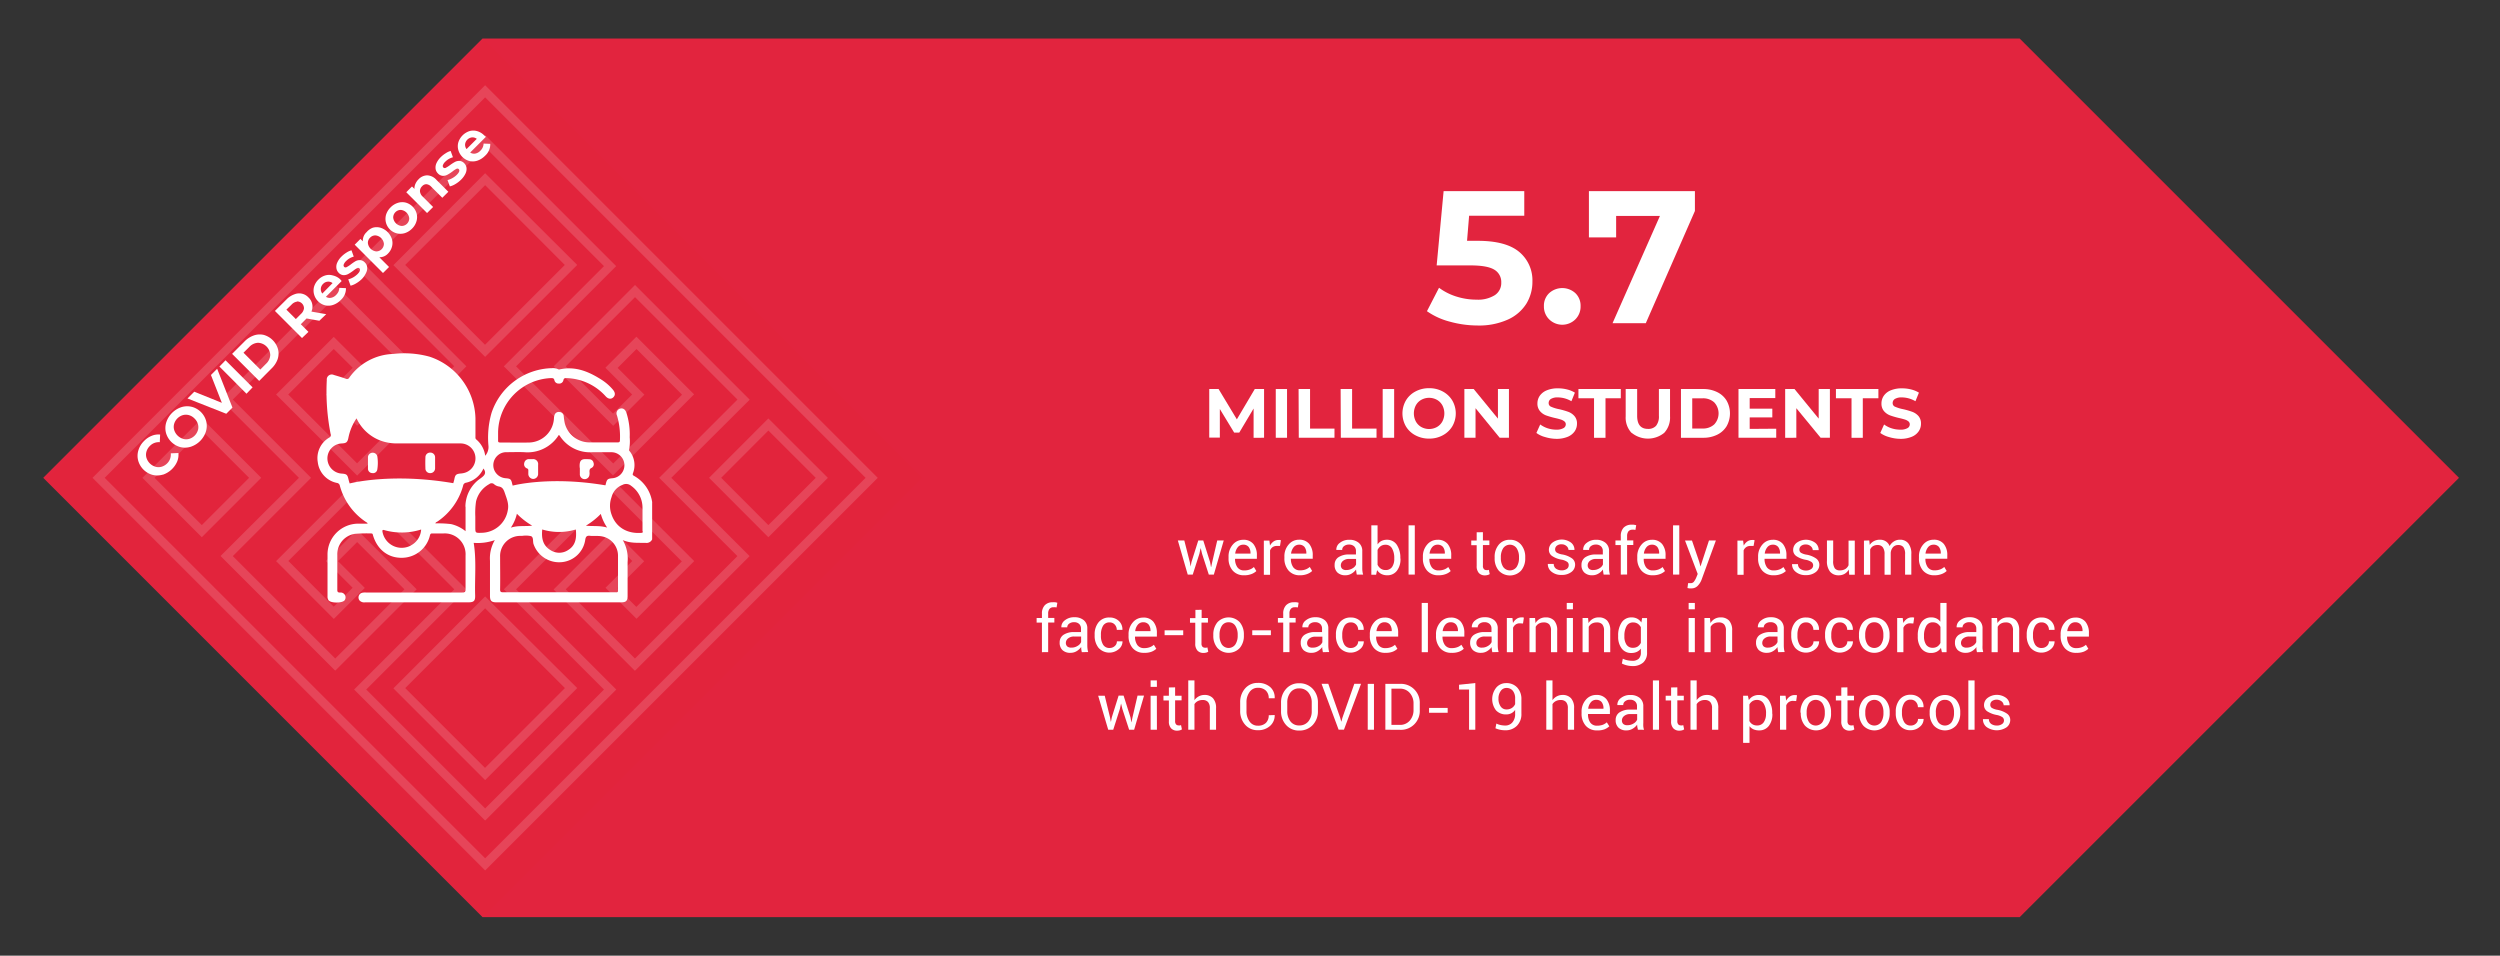 <svg id="Layer_1" data-name="Layer 1" xmlns="http://www.w3.org/2000/svg" viewBox="0 0 654 250"><rect x="0" y="0" width="654" height="250" fill="#333333" stroke="none"/><defs><style>.cls-1{fill:#e2243e;stroke:#e2243e;stroke-miterlimit:10;stroke-width:2.6px;}.cls-2{fill:#fff;}.cls-3{fill:#e2243c;}.cls-4{opacity:0.15;}</style></defs><polygon class="cls-1" points="13.15 125 126.77 238.62 527.81 238.62 641.43 125 527.81 11.38 126.77 11.38 13.15 125"/><path class="cls-2" d="M327.94,114.52v-7.65l-3.75,6.3h-1.33L319.11,107v7.48h-2.77V101.77h2.44l4.78,7.93,4.69-7.93h2.43l0,12.75Z"/><path class="cls-2" d="M333.74,101.77h2.95v12.75h-2.95Z"/><path class="cls-2" d="M339.71,101.77h3v10.35h6.39v2.4h-9.34Z"/><path class="cls-2" d="M350.71,101.77h3v10.35h6.39v2.4h-9.34Z"/><path class="cls-2" d="M361.71,101.77h3v12.75h-3Z"/><path class="cls-2" d="M370.28,113.88a6.3,6.3,0,0,1-2.5-2.35,6.8,6.8,0,0,1,0-6.76,6.32,6.32,0,0,1,2.5-2.36,7.43,7.43,0,0,1,3.58-.86,7.35,7.35,0,0,1,3.56.86,6.45,6.45,0,0,1,2.5,2.36,6.73,6.73,0,0,1,0,6.76,6.43,6.43,0,0,1-2.5,2.35,7.35,7.35,0,0,1-3.56.86A7.43,7.43,0,0,1,370.28,113.88Zm5.61-2.17a3.69,3.69,0,0,0,1.43-1.45,4.56,4.56,0,0,0,0-4.23,3.67,3.67,0,0,0-1.43-1.44,4.24,4.24,0,0,0-4.07,0,3.67,3.67,0,0,0-1.43,1.44,4.56,4.56,0,0,0,0,4.23,3.69,3.69,0,0,0,1.43,1.45,4.24,4.24,0,0,0,4.07,0Z"/><path class="cls-2" d="M394.74,101.77v12.75h-2.42L386,106.78v7.74h-2.92V101.77h2.44l6.34,7.74v-7.74Z"/><path class="cls-2" d="M404.19,114.33a6.66,6.66,0,0,1-2.27-1.07l1-2.22a6.84,6.84,0,0,0,1.95,1,7.36,7.36,0,0,0,2.26.36A3.59,3.59,0,0,0,409,112a1.12,1.12,0,0,0,.61-1,.94.94,0,0,0-.36-.76,2.7,2.7,0,0,0-.91-.48c-.37-.12-.87-.26-1.5-.4a21,21,0,0,1-2.39-.69,3.85,3.85,0,0,1-1.59-1.12,3,3,0,0,1-.67-2,3.54,3.54,0,0,1,.6-2,4.17,4.17,0,0,1,1.82-1.43,7.39,7.39,0,0,1,3-.53,9.53,9.53,0,0,1,2.38.3,7,7,0,0,1,2,.83l-.91,2.24a7.18,7.18,0,0,0-3.53-1,3.35,3.35,0,0,0-1.83.4,1.22,1.22,0,0,0-.59,1.06,1,1,0,0,0,.68,1,9.73,9.73,0,0,0,2.08.63,20.45,20.45,0,0,1,2.39.69,3.9,3.9,0,0,1,1.59,1.1,2.88,2.88,0,0,1,.67,2,3.51,3.51,0,0,1-.61,2,4.13,4.13,0,0,1-1.83,1.43,7.55,7.55,0,0,1-3,.53A10.51,10.51,0,0,1,404.19,114.33Z"/><path class="cls-2" d="M417,104.18h-4.08v-2.41H424v2.41H420v10.34H417Z"/><path class="cls-2" d="M426.8,113.23a5.85,5.85,0,0,1-1.52-4.32v-7.14h3v7q0,3.44,2.85,3.43a2.68,2.68,0,0,0,2.11-.83,3.9,3.9,0,0,0,.73-2.6v-7h2.91v7.14a5.85,5.85,0,0,1-1.52,4.32,6.75,6.75,0,0,1-8.51,0Z"/><path class="cls-2" d="M439.74,101.77h5.8a8.08,8.08,0,0,1,3.66.8,5.84,5.84,0,0,1,2.48,2.23,6.82,6.82,0,0,1,0,6.7,5.91,5.91,0,0,1-2.48,2.23,8.08,8.08,0,0,1-3.66.79h-5.8Zm5.65,10.33a4.3,4.3,0,0,0,3.05-1.07,4.22,4.22,0,0,0,0-5.77,4.29,4.29,0,0,0-3.05-1.06h-2.7v7.9Z"/><path class="cls-2" d="M464.66,112.15v2.37h-9.87V101.77h9.63v2.37h-6.7v2.77h5.92v2.29h-5.92v3Z"/><path class="cls-2" d="M478.7,101.77v12.75h-2.42l-6.36-7.74v7.74H467V101.77h2.44l6.33,7.74v-7.74Z"/><path class="cls-2" d="M484.36,104.18h-4.08v-2.41h11.11v2.41h-4.08v10.34h-2.95Z"/><path class="cls-2" d="M494.15,114.33a6.85,6.85,0,0,1-2.27-1.07l1-2.22a6.65,6.65,0,0,0,1.94,1,7.46,7.46,0,0,0,2.26.36A3.6,3.6,0,0,0,499,112a1.13,1.13,0,0,0,.6-1,1,1,0,0,0-.35-.76,2.7,2.7,0,0,0-.91-.48c-.38-.12-.88-.26-1.51-.4a20.8,20.8,0,0,1-2.38-.69,4,4,0,0,1-1.6-1.12,3,3,0,0,1-.66-2,3.54,3.54,0,0,1,.6-2,4.08,4.08,0,0,1,1.81-1.43,7.46,7.46,0,0,1,3-.53,9.6,9.6,0,0,1,2.39.3,7.21,7.21,0,0,1,2,.83l-.91,2.24a7.21,7.21,0,0,0-3.54-1,3.4,3.4,0,0,0-1.83.4,1.24,1.24,0,0,0-.59,1.06,1,1,0,0,0,.68,1,9.86,9.86,0,0,0,2.09.63,20.21,20.21,0,0,1,2.38.69,4,4,0,0,1,1.6,1.1,2.93,2.93,0,0,1,.66,2,3.44,3.44,0,0,1-.61,2,4,4,0,0,1-1.83,1.43,7.48,7.48,0,0,1-3,.53A10.56,10.56,0,0,1,494.15,114.33Z"/><path class="cls-2" d="M397.39,65.87a9.65,9.65,0,0,1,3.49,7.81,10.89,10.89,0,0,1-1.58,5.76,11.08,11.08,0,0,1-4.82,4.15,18.33,18.33,0,0,1-8,1.56,27.38,27.38,0,0,1-7.19-1,18.55,18.55,0,0,1-6-2.74l3.16-6.13a15.22,15.22,0,0,0,4.55,2.3,17.45,17.45,0,0,0,5.29.81A8.27,8.27,0,0,0,391,77.24a3.78,3.78,0,0,0,1.73-3.31,3.73,3.73,0,0,0-1.8-3.37c-1.21-.75-3.29-1.13-6.26-1.13h-8.84L377.65,50h21.1v6.43H384.32L383.78,63h2.81Q393.91,63,397.39,65.87Z"/><path class="cls-2" d="M405.28,83.56a4.66,4.66,0,0,1-1.39-3.46,4.48,4.48,0,0,1,1.39-3.43,5.09,5.09,0,0,1,6.82,0,4.51,4.51,0,0,1,1.38,3.43,4.69,4.69,0,0,1-1.38,3.46,4.88,4.88,0,0,1-6.82,0Z"/><path class="cls-2" d="M443.39,50v5.19L430.54,84.55h-8.7l12.4-28.07H422.78v5.63h-7.12V50Z"/><rect class="cls-3" x="46.06" y="44.15" width="161.7" height="161.7" transform="translate(125.56 -53.13) rotate(45)"/><g class="cls-4"><path class="cls-2" d="M126.91,227.71,24.2,125,126.91,22.29,229.62,125ZM27.38,125l99.53,99.53L226.44,125,126.91,25.47Zm99.53,89.66L92.63,180.38l26.21-26.21L93.43,128.75l-18,18L87.31,158.7l4.94-4.94-7-7,8.16-8.16L109,154.17,87.69,175.45l-30-30L78.2,125,57.73,104.52l30-30L109,95.83,93.43,111.37l-8.16-8.16,7-7L87.31,91.3,75.4,103.21l18,18,25.41-25.42L92.63,69.62l34.28-34.28,34.28,34.28L135,95.83l25.42,25.42,18-18L166.51,91.3l-4.94,4.94,7,7-8.16,8.16L144.85,95.83l21.27-21.28,30,30L175.61,125l20.48,20.48-30,30-21.27-21.27,15.54-15.54,8.16,8.16-7,7,4.94,4.94,11.91-11.91-18-18L135,154.17l26.22,26.21ZM95.8,180.38l31.11,31.11L158,180.38,131.8,154.17l28.59-28.59,21.21,21.21-15.09,15.08-8.11-8.11,7-7-5-5L148,154.17l18.1,18.1,26.8-26.79L172.44,125l20.48-20.48-26.8-26.79L148,95.83l12.37,12.37,5-5-7-7,8.11-8.12,15.09,15.09-21.21,21.21L131.8,95.83,158,69.62l-31.1-31.11L95.8,69.62,122,95.83,93.43,124.42,72.22,103.21,87.31,88.13l8.11,8.1-7,7,5,5L105.8,95.83,87.69,77.73,60.9,104.52,81.38,125,60.9,145.48l26.79,26.79,18.11-18.1L93.43,141.8l-5,5,7,7-8.11,8.11L72.22,146.79l21.21-21.21L122,154.17ZM201,140.54,185.49,125,201,109.46,216.57,125ZM188.66,125,201,137.37,213.4,125,201,112.63ZM52.79,140.54,37.25,125l15.54-15.54L68.33,125ZM40.42,125l12.37,12.37L65.16,125,52.79,112.63Z"/><path class="cls-2" d="M126.91,204.07l-24-24,24-24.05L151,180ZM106,180l20.88,20.88L147.78,180l-20.87-20.87Z"/><path class="cls-2" d="M126.91,93.36l-24-24,24-24.05L151,69.31ZM106,69.31l20.88,20.88,20.87-20.88L126.91,48.44Z"/></g><path class="cls-2" d="M311.26,147.06l.21,1.15h0l.21-1.15,1.79-5.68h1.3l1.79,5.68.23,1.28h.05l.27-1.28,1.32-5.68h1.7l-2.59,8.93h-1.32l-1.76-5.44-.34-1.42h-.05l-.31,1.42-1.74,5.44h-1.31l-2.59-8.93h1.69Z"/><path class="cls-2" d="M325.47,150.49a3.78,3.78,0,0,1-3-1.23,4.73,4.73,0,0,1-1.08-3.24v-.36a4.64,4.64,0,0,1,1.11-3.19,3.49,3.49,0,0,1,2.72-1.26,3.23,3.23,0,0,1,2.68,1.12,4.57,4.57,0,0,1,.9,3v.86h-5.71l0,0a3.68,3.68,0,0,0,.6,2.19,2.06,2.06,0,0,0,1.81.84,4,4,0,0,0,1.45-.24,3.2,3.2,0,0,0,1.07-.65l.64,1.06a3.82,3.82,0,0,1-1.27.78A5,5,0,0,1,325.47,150.49Zm-.25-8a1.76,1.76,0,0,0-1.41.66,3.11,3.11,0,0,0-.68,1.68v0h4v-.13a2.59,2.59,0,0,0-.48-1.61A1.72,1.72,0,0,0,325.22,142.49Z"/><path class="cls-2" d="M334.85,142.82l-.83,0a1.91,1.91,0,0,0-1.09.3,2,2,0,0,0-.68.86v6.38h-1.63v-8.93h1.46l.15,1.3a3.22,3.22,0,0,1,.94-1.08,2.19,2.19,0,0,1,1.29-.39,1.87,1.87,0,0,1,.34,0,1.63,1.63,0,0,1,.28.07Z"/><path class="cls-2" d="M340.09,150.49a3.76,3.76,0,0,1-3-1.23A4.73,4.73,0,0,1,336,146v-.36a4.64,4.64,0,0,1,1.11-3.19,3.47,3.47,0,0,1,2.71-1.26,3.26,3.26,0,0,1,2.69,1.12,4.57,4.57,0,0,1,.9,3v.86H337.7l0,0a3.68,3.68,0,0,0,.59,2.19,2.08,2.08,0,0,0,1.82.84,4,4,0,0,0,1.45-.24,3.3,3.3,0,0,0,1.07-.65l.63,1.06a3.87,3.87,0,0,1-1.26.78A5,5,0,0,1,340.09,150.49Zm-.26-8a1.78,1.78,0,0,0-1.41.66,3.19,3.19,0,0,0-.68,1.68l0,0h4v-.13a2.59,2.59,0,0,0-.48-1.61A1.74,1.74,0,0,0,339.83,142.49Z"/><path class="cls-2" d="M354.93,150.31c-.05-.27-.09-.5-.12-.71s-.05-.41-.06-.62a3.81,3.81,0,0,1-1.18,1.07,3,3,0,0,1-1.58.44,2.9,2.9,0,0,1-2.12-.72,2.6,2.6,0,0,1-.73-2,2.3,2.3,0,0,1,1-2,4.85,4.85,0,0,1,2.81-.72h1.77v-.88a1.65,1.65,0,0,0-.48-1.25,1.9,1.9,0,0,0-1.35-.46,2,2,0,0,0-1.28.4,1.17,1.17,0,0,0-.49,1l-1.54,0,0-.05a2.16,2.16,0,0,1,.91-1.79,3.8,3.8,0,0,1,2.51-.81,3.65,3.65,0,0,1,2.44.78,2.71,2.71,0,0,1,.93,2.22v4.3c0,.32,0,.63.05.93a4.2,4.2,0,0,0,.18.87Zm-2.7-1.19a3,3,0,0,0,1.6-.45,2.14,2.14,0,0,0,.92-1v-1.45h-1.82a2.39,2.39,0,0,0-1.58.49,1.5,1.5,0,0,0-.59,1.17,1.23,1.23,0,0,0,.38.94A1.53,1.53,0,0,0,352.23,149.12Z"/><path class="cls-2" d="M366.37,146.19a4.9,4.9,0,0,1-.93,3.11,3.07,3.07,0,0,1-2.55,1.19,3.25,3.25,0,0,1-1.55-.35,2.93,2.93,0,0,1-1.09-1l-.26,1.21h-1.25V137.43h1.63v5a2.83,2.83,0,0,1,1-.91,3.2,3.2,0,0,1,1.46-.32,3,3,0,0,1,2.58,1.33,6,6,0,0,1,.92,3.47Zm-1.63-.18a5,5,0,0,0-.56-2.5,1.86,1.86,0,0,0-1.72-1,2.16,2.16,0,0,0-1.27.36,2.57,2.57,0,0,0-.82,1v3.87a2.59,2.59,0,0,0,.82,1,2.11,2.11,0,0,0,1.28.38,1.94,1.94,0,0,0,1.71-.82,3.73,3.73,0,0,0,.56-2.16Z"/><path class="cls-2" d="M370.11,150.31h-1.63V137.43h1.63Z"/><path class="cls-2" d="M376.31,150.49a3.78,3.78,0,0,1-3-1.23,4.73,4.73,0,0,1-1.08-3.24v-.36a4.64,4.64,0,0,1,1.11-3.19,3.49,3.49,0,0,1,2.72-1.26,3.23,3.23,0,0,1,2.68,1.12,4.57,4.57,0,0,1,.9,3v.86h-5.71l0,0a3.68,3.68,0,0,0,.6,2.19,2.06,2.06,0,0,0,1.81.84,4,4,0,0,0,1.45-.24,3.2,3.2,0,0,0,1.07-.65l.64,1.06a3.82,3.82,0,0,1-1.27.78A5,5,0,0,1,376.31,150.49Zm-.25-8a1.76,1.76,0,0,0-1.41.66,3.11,3.11,0,0,0-.68,1.68v0h4v-.13a2.59,2.59,0,0,0-.48-1.61A1.74,1.74,0,0,0,376.06,142.49Z"/><path class="cls-2" d="M387.93,139.22v2.16h1.69v1.21h-1.69V148a1.22,1.22,0,0,0,.26.88.94.94,0,0,0,.69.26,1.2,1.2,0,0,0,.31,0,1.3,1.3,0,0,0,.29-.08l.23,1.12a1.43,1.43,0,0,1-.54.24,2.47,2.47,0,0,1-.7.1,2.11,2.11,0,0,1-1.58-.6,2.61,2.61,0,0,1-.59-1.88v-5.42h-1.42v-1.21h1.42v-2.16Z"/><path class="cls-2" d="M391,145.76a4.87,4.87,0,0,1,1.07-3.26,3.59,3.59,0,0,1,2.91-1.29,3.65,3.65,0,0,1,2.94,1.28,4.92,4.92,0,0,1,1.08,3.27V146a4.88,4.88,0,0,1-1.08,3.27,4,4,0,0,1-5.85,0A4.87,4.87,0,0,1,391,146Zm1.62.19a4.24,4.24,0,0,0,.6,2.34,2.16,2.16,0,0,0,3.55,0,4.24,4.24,0,0,0,.6-2.34v-.19a4.14,4.14,0,0,0-.61-2.33,2.14,2.14,0,0,0-3.54,0,4.22,4.22,0,0,0-.6,2.33Z"/><path class="cls-2" d="M410.37,147.91A1,1,0,0,0,410,147a3.79,3.79,0,0,0-1.54-.6,6.37,6.37,0,0,1-2.43-.95,1.92,1.92,0,0,1-.84-1.63,2.36,2.36,0,0,1,.93-1.87,4.07,4.07,0,0,1,4.86,0,2.35,2.35,0,0,1,.9,1.92v0h-1.56a1.41,1.41,0,0,0-.5-1,1.81,1.81,0,0,0-1.29-.48,1.83,1.83,0,0,0-1.28.39,1.2,1.2,0,0,0-.43.93,1,1,0,0,0,.37.81,4,4,0,0,0,1.52.53,6.32,6.32,0,0,1,2.49,1,2,2,0,0,1,.85,1.66,2.37,2.37,0,0,1-1,1.94,4,4,0,0,1-2.52.75,3.92,3.92,0,0,1-2.69-.87,2.49,2.49,0,0,1-.93-2l0,0h1.55a1.49,1.49,0,0,0,.64,1.27,2.53,2.53,0,0,0,1.41.4,2.26,2.26,0,0,0,1.36-.37A1.13,1.13,0,0,0,410.37,147.91Z"/><path class="cls-2" d="M419.51,150.31c-.05-.27-.09-.5-.12-.71s-.05-.41-.06-.62a3.7,3.7,0,0,1-1.18,1.07,3,3,0,0,1-1.58.44,2.9,2.9,0,0,1-2.12-.72,2.6,2.6,0,0,1-.73-2,2.3,2.3,0,0,1,1-2,4.87,4.87,0,0,1,2.82-.72h1.76v-.88a1.65,1.65,0,0,0-.48-1.25,1.9,1.9,0,0,0-1.35-.46,2,2,0,0,0-1.28.4,1.17,1.17,0,0,0-.49,1l-1.54,0,0-.05a2.16,2.16,0,0,1,.91-1.79,3.8,3.8,0,0,1,2.51-.81A3.65,3.65,0,0,1,420,142a2.71,2.71,0,0,1,.93,2.22v4.3c0,.32,0,.63.05.93a4.2,4.2,0,0,0,.18.87Zm-2.7-1.19a3,3,0,0,0,1.6-.45,2.14,2.14,0,0,0,.92-1v-1.45h-1.82a2.39,2.39,0,0,0-1.58.49,1.5,1.5,0,0,0-.59,1.17,1.23,1.23,0,0,0,.38.94A1.53,1.53,0,0,0,416.81,149.12Z"/><path class="cls-2" d="M424,150.31v-7.72h-1.4v-1.21H424v-1.13a3.11,3.11,0,0,1,.74-2.21,2.77,2.77,0,0,1,2.09-.78,3.64,3.64,0,0,1,.57,0l.63.13-.2,1.24-.36-.06-.44,0A1.29,1.29,0,0,0,426,139a2,2,0,0,0-.35,1.24v1.13h1.62v1.21h-1.62v7.72Z"/><path class="cls-2" d="M432.39,150.49a3.76,3.76,0,0,1-3-1.23,4.73,4.73,0,0,1-1.08-3.24v-.36a4.64,4.64,0,0,1,1.11-3.19,3.47,3.47,0,0,1,2.71-1.26,3.26,3.26,0,0,1,2.69,1.12,4.56,4.56,0,0,1,.89,3v.86H430l0,0a3.68,3.68,0,0,0,.59,2.19,2.08,2.08,0,0,0,1.82.84,4,4,0,0,0,1.45-.24,3.3,3.3,0,0,0,1.07-.65l.63,1.06a3.87,3.87,0,0,1-1.26.78A5.12,5.12,0,0,1,432.39,150.49Zm-.26-8a1.76,1.76,0,0,0-1.41.66,3.11,3.11,0,0,0-.68,1.68l0,0h4v-.13a2.59,2.59,0,0,0-.48-1.61A1.74,1.74,0,0,0,432.13,142.49Z"/><path class="cls-2" d="M439.3,150.31h-1.63V137.43h1.63Z"/><path class="cls-2" d="M444.53,147l.29,1.13h.05l2.2-6.75h1.81l-3.76,10.3a4.66,4.66,0,0,1-1,1.57,2.22,2.22,0,0,1-1.71.67,3.41,3.41,0,0,1-.5,0l-.47-.09.17-1.28.29,0,.43,0a1,1,0,0,0,.85-.46,5,5,0,0,0,.56-1l.38-.94-3.32-8.75h1.82Z"/><path class="cls-2" d="M458.74,142.82l-.84,0a1.86,1.86,0,0,0-1.08.3,2,2,0,0,0-.69.86v6.38h-1.62v-8.93H456l.16,1.3a3.09,3.09,0,0,1,.93-1.08,2.21,2.21,0,0,1,1.29-.39,2,2,0,0,1,.35,0,1.31,1.31,0,0,1,.27.07Z"/><path class="cls-2" d="M464,150.49a3.78,3.78,0,0,1-3-1.23,4.73,4.73,0,0,1-1.08-3.24v-.36a4.64,4.64,0,0,1,1.11-3.19,3.49,3.49,0,0,1,2.71-1.26,3.24,3.24,0,0,1,2.69,1.12,4.57,4.57,0,0,1,.9,3v.86h-5.72l0,0a3.75,3.75,0,0,0,.59,2.19,2.09,2.09,0,0,0,1.82.84,4,4,0,0,0,1.45-.24,3.2,3.2,0,0,0,1.07-.65l.64,1.06a3.92,3.92,0,0,1-1.27.78A5,5,0,0,1,464,150.49Zm-.26-8a1.76,1.76,0,0,0-1.4.66,3.11,3.11,0,0,0-.68,1.68v0h4v-.13a2.59,2.59,0,0,0-.48-1.61A1.74,1.74,0,0,0,463.71,142.49Z"/><path class="cls-2" d="M474.32,147.91a1.07,1.07,0,0,0-.41-.87,3.85,3.85,0,0,0-1.55-.6,6.32,6.32,0,0,1-2.42-.95,1.91,1.91,0,0,1-.85-1.63A2.36,2.36,0,0,1,470,142a4.09,4.09,0,0,1,4.87,0,2.41,2.41,0,0,1,.9,1.92l0,0h-1.55a1.39,1.39,0,0,0-.51-1,1.8,1.8,0,0,0-1.28-.48,1.86,1.86,0,0,0-1.29.39,1.23,1.23,0,0,0-.42.93,1,1,0,0,0,.36.81,4,4,0,0,0,1.52.53,6.26,6.26,0,0,1,2.49,1,2,2,0,0,1,.85,1.66,2.37,2.37,0,0,1-1,1.94,4,4,0,0,1-2.51.75,3.9,3.9,0,0,1-2.69-.87,2.47,2.47,0,0,1-.94-2l0,0h1.55a1.5,1.5,0,0,0,.65,1.27,2.53,2.53,0,0,0,1.41.4,2.26,2.26,0,0,0,1.36-.37A1.15,1.15,0,0,0,474.32,147.91Z"/><path class="cls-2" d="M483.64,149a3,3,0,0,1-1.08,1.11,3,3,0,0,1-1.53.39,2.86,2.86,0,0,1-2.28-.94,4.35,4.35,0,0,1-.82-2.9v-5.27h1.63v5.28a3.34,3.34,0,0,0,.42,2,1.56,1.56,0,0,0,1.31.54,2.74,2.74,0,0,0,1.44-.35,2.25,2.25,0,0,0,.85-1v-6.44h1.63v8.93h-1.46Z"/><path class="cls-2" d="M489,141.38l.12,1.17a3,3,0,0,1,1.11-1,3.27,3.27,0,0,1,1.56-.36,2.7,2.7,0,0,1,1.53.42,2.5,2.5,0,0,1,1,1.24,3.2,3.2,0,0,1,1.12-1.21,2.84,2.84,0,0,1,1.61-.45,2.67,2.67,0,0,1,2.15.94A4.29,4.29,0,0,1,500,145v5.34h-1.63V145a3,3,0,0,0-.45-1.88,1.69,1.69,0,0,0-1.36-.54,1.75,1.75,0,0,0-1.35.57,2.57,2.57,0,0,0-.6,1.47v5.73H493V145a2.94,2.94,0,0,0-.47-1.84,1.6,1.6,0,0,0-1.34-.58,2.27,2.27,0,0,0-1.22.3,1.93,1.93,0,0,0-.73.86v6.61h-1.63v-8.93Z"/><path class="cls-2" d="M506.06,150.49a3.76,3.76,0,0,1-3-1.23A4.73,4.73,0,0,1,502,146v-.36a4.64,4.64,0,0,1,1.11-3.19,3.47,3.47,0,0,1,2.71-1.26,3.26,3.26,0,0,1,2.69,1.12,4.57,4.57,0,0,1,.9,3v.86h-5.72l0,0a3.68,3.68,0,0,0,.59,2.19,2.08,2.08,0,0,0,1.82.84,4,4,0,0,0,1.45-.24,3.3,3.3,0,0,0,1.07-.65l.63,1.06a3.87,3.87,0,0,1-1.26.78A5,5,0,0,1,506.06,150.49Zm-.26-8a1.78,1.78,0,0,0-1.41.66,3.19,3.19,0,0,0-.68,1.68l0,0h4v-.13a2.59,2.59,0,0,0-.48-1.61A1.74,1.74,0,0,0,505.8,142.49Z"/><path class="cls-2" d="M272.57,170.61v-7.73h-1.39v-1.21h1.39v-1.13a3.07,3.07,0,0,1,.75-2.21,2.75,2.75,0,0,1,2.09-.78,3.64,3.64,0,0,1,.56,0c.19,0,.4.07.63.13l-.2,1.23a2.43,2.43,0,0,0-.35-.05,3.19,3.19,0,0,0-.45,0,1.26,1.26,0,0,0-1.05.43,1.9,1.9,0,0,0-.35,1.23v1.13h1.62v1.21H274.2v7.73Z"/><path class="cls-2" d="M283,170.61c-.05-.27-.1-.51-.13-.72s0-.41-.05-.62a3.84,3.84,0,0,1-1.18,1.08,3.05,3.05,0,0,1-1.58.43,2.92,2.92,0,0,1-2.12-.71,2.63,2.63,0,0,1-.73-2,2.32,2.32,0,0,1,1-2,4.85,4.85,0,0,1,2.81-.72h1.77v-.88a1.63,1.63,0,0,0-.48-1.24,1.86,1.86,0,0,0-1.35-.46,2,2,0,0,0-1.28.39,1.18,1.18,0,0,0-.49.95l-1.54,0,0-.05a2.14,2.14,0,0,1,.91-1.78,3.78,3.78,0,0,1,2.51-.81,3.64,3.64,0,0,1,2.44.77,2.72,2.72,0,0,1,.93,2.22v4.31a6.9,6.9,0,0,0,.05.92,4.44,4.44,0,0,0,.18.88Zm-2.7-1.19a2.88,2.88,0,0,0,1.6-.46,2.14,2.14,0,0,0,.92-1v-1.45H281a2.39,2.39,0,0,0-1.58.5,1.48,1.48,0,0,0-.59,1.16,1.24,1.24,0,0,0,.37.94A1.58,1.58,0,0,0,280.25,169.42Z"/><path class="cls-2" d="M290.31,169.51a1.91,1.91,0,0,0,1.31-.5,1.55,1.55,0,0,0,.56-1.23h1.47l0,.05a2.57,2.57,0,0,1-1,2,3.79,3.79,0,0,1-5.29-.38,5,5,0,0,1-1-3.19V166a4.92,4.92,0,0,1,1-3.18,3.51,3.51,0,0,1,2.9-1.28,3.4,3.4,0,0,1,2.45.92,3,3,0,0,1,.92,2.27l0,.05h-1.48a2,2,0,0,0-.53-1.39,1.75,1.75,0,0,0-1.34-.57,1.89,1.89,0,0,0-1.75.93A4.41,4.41,0,0,0,288,166v.34a4.31,4.31,0,0,0,.55,2.27A1.87,1.87,0,0,0,290.31,169.51Z"/><path class="cls-2" d="M299.31,170.78a3.78,3.78,0,0,1-3-1.23,4.73,4.73,0,0,1-1.08-3.24V166a4.63,4.63,0,0,1,1.11-3.18,3.49,3.49,0,0,1,2.71-1.26,3.24,3.24,0,0,1,2.69,1.11,4.59,4.59,0,0,1,.9,3v.86h-5.72l0,0a3.74,3.74,0,0,0,.59,2.18,2.09,2.09,0,0,0,1.82.84,4,4,0,0,0,1.45-.24,3.18,3.18,0,0,0,1.07-.64l.64,1.05a3.92,3.92,0,0,1-1.27.78A5,5,0,0,1,299.31,170.78Zm-.26-8a1.78,1.78,0,0,0-1.4.65,3.11,3.11,0,0,0-.68,1.68v0h4V165a2.61,2.61,0,0,0-.48-1.61A1.74,1.74,0,0,0,299.05,162.79Z"/><path class="cls-2" d="M309.53,166.16h-4.87v-1.27h4.87Z"/><path class="cls-2" d="M314.35,159.52v2.15H316v1.21h-1.69v5.42a1.2,1.2,0,0,0,.26.89.93.93,0,0,0,.69.25l.31,0,.29-.08.22,1.11a1.54,1.54,0,0,1-.53.25,2.94,2.94,0,0,1-.71.09,2.09,2.09,0,0,1-1.57-.6,2.6,2.6,0,0,1-.59-1.88v-5.42H311.3v-1.21h1.42v-2.15Z"/><path class="cls-2" d="M317.4,166.06a5,5,0,0,1,1.07-3.27,4,4,0,0,1,5.86,0,4.93,4.93,0,0,1,1.07,3.27v.18a4.88,4.88,0,0,1-1.07,3.27,4,4,0,0,1-5.85,0,4.86,4.86,0,0,1-1.08-3.26Zm1.63.18a4.19,4.19,0,0,0,.6,2.34,2.15,2.15,0,0,0,3.54,0,4.11,4.11,0,0,0,.61-2.34v-.18a4.24,4.24,0,0,0-.61-2.34,2,2,0,0,0-1.78-.93,2,2,0,0,0-1.76.93,4.24,4.24,0,0,0-.6,2.34Z"/><path class="cls-2" d="M332.46,166.16h-4.87v-1.27h4.87Z"/><path class="cls-2" d="M335.69,170.61v-7.73H334.3v-1.21h1.39v-1.13a3.07,3.07,0,0,1,.75-2.21,2.74,2.74,0,0,1,2.08-.78,3.66,3.66,0,0,1,.57,0c.19,0,.4.07.63.13l-.2,1.23-.36-.05a3,3,0,0,0-.44,0,1.26,1.26,0,0,0-1.05.43,1.84,1.84,0,0,0-.35,1.23v1.13h1.62v1.21h-1.62v7.73Z"/><path class="cls-2" d="M346.07,170.61c-.05-.27-.1-.51-.13-.72a4.21,4.21,0,0,1-.05-.62,3.76,3.76,0,0,1-1.19,1.08,3,3,0,0,1-1.57.43,3,3,0,0,1-2.13-.71,2.67,2.67,0,0,1-.73-2,2.33,2.33,0,0,1,1-2,4.85,4.85,0,0,1,2.81-.72h1.77v-.88a1.63,1.63,0,0,0-.48-1.24,1.86,1.86,0,0,0-1.35-.46,2,2,0,0,0-1.28.39,1.18,1.18,0,0,0-.49.95l-1.55,0v-.05a2.12,2.12,0,0,1,.91-1.78,3.78,3.78,0,0,1,2.51-.81,3.66,3.66,0,0,1,2.44.77,2.72,2.72,0,0,1,.93,2.22v4.31a6.9,6.9,0,0,0,.05.92,4.44,4.44,0,0,0,.18.88Zm-2.7-1.19A2.82,2.82,0,0,0,345,169a2.11,2.11,0,0,0,.93-1v-1.45h-1.83a2.36,2.36,0,0,0-1.57.5,1.48,1.48,0,0,0-.59,1.16,1.21,1.21,0,0,0,.37.94A1.58,1.58,0,0,0,343.37,169.42Z"/><path class="cls-2" d="M353.43,169.51a1.91,1.91,0,0,0,1.31-.5,1.59,1.59,0,0,0,.56-1.23h1.47l0,.05a2.57,2.57,0,0,1-1,2,3.79,3.79,0,0,1-5.29-.38,5,5,0,0,1-1-3.19V166a4.92,4.92,0,0,1,1-3.18,3.51,3.51,0,0,1,2.9-1.28,3.42,3.42,0,0,1,2.45.92,3,3,0,0,1,.92,2.27l0,.05H355.3a2,2,0,0,0-.53-1.39,1.76,1.76,0,0,0-1.34-.57,1.89,1.89,0,0,0-1.75.93,4.41,4.41,0,0,0-.55,2.25v.34a4.41,4.41,0,0,0,.54,2.27A1.88,1.88,0,0,0,353.43,169.51Z"/><path class="cls-2" d="M362.43,170.78a3.76,3.76,0,0,1-3-1.23,4.73,4.73,0,0,1-1.08-3.24V166a4.63,4.63,0,0,1,1.11-3.18,3.47,3.47,0,0,1,2.71-1.26,3.25,3.25,0,0,1,2.69,1.11,4.59,4.59,0,0,1,.9,3v.86H360l0,0a3.67,3.67,0,0,0,.59,2.18,2.08,2.08,0,0,0,1.82.84,4,4,0,0,0,1.45-.24,3.28,3.28,0,0,0,1.07-.64l.63,1.05a3.87,3.87,0,0,1-1.26.78A5,5,0,0,1,362.43,170.78Zm-.26-8a1.8,1.8,0,0,0-1.41.65,3.19,3.19,0,0,0-.68,1.68l0,0h4V165a2.61,2.61,0,0,0-.48-1.61A1.74,1.74,0,0,0,362.17,162.79Z"/><path class="cls-2" d="M373.54,170.61h-1.62V157.73h1.62Z"/><path class="cls-2" d="M379.74,170.78a3.78,3.78,0,0,1-3-1.23,4.73,4.73,0,0,1-1.08-3.24V166a4.63,4.63,0,0,1,1.11-3.18,3.49,3.49,0,0,1,2.72-1.26,3.23,3.23,0,0,1,2.68,1.11,4.59,4.59,0,0,1,.9,3v.86h-5.71l0,0a3.67,3.67,0,0,0,.6,2.18,2.06,2.06,0,0,0,1.81.84,4,4,0,0,0,1.45-.24,3.18,3.18,0,0,0,1.07-.64l.64,1.05a3.82,3.82,0,0,1-1.27.78A5,5,0,0,1,379.74,170.78Zm-.25-8a1.78,1.78,0,0,0-1.41.65,3.11,3.11,0,0,0-.68,1.68v0h4V165a2.61,2.61,0,0,0-.48-1.61A1.72,1.72,0,0,0,379.49,162.79Z"/><path class="cls-2" d="M390.39,170.61c-.06-.27-.1-.51-.13-.72a4.21,4.21,0,0,1-.05-.62,3.87,3.87,0,0,1-1.19,1.08,3,3,0,0,1-1.57.43,3,3,0,0,1-2.13-.71,2.63,2.63,0,0,1-.73-2,2.33,2.33,0,0,1,1-2,4.85,4.85,0,0,1,2.81-.72h1.77v-.88a1.63,1.63,0,0,0-.48-1.24,1.87,1.87,0,0,0-1.36-.46,2,2,0,0,0-1.28.39,1.2,1.2,0,0,0-.48.95l-1.55,0,0-.05a2.16,2.16,0,0,1,.92-1.78,3.76,3.76,0,0,1,2.5-.81,3.67,3.67,0,0,1,2.45.77,2.75,2.75,0,0,1,.92,2.22v4.31a9.12,9.12,0,0,0,.05.92,6.54,6.54,0,0,0,.18.88Zm-2.7-1.19a2.82,2.82,0,0,0,1.59-.46,2.22,2.22,0,0,0,.93-1v-1.45h-1.83a2.36,2.36,0,0,0-1.57.5,1.45,1.45,0,0,0-.59,1.16,1.21,1.21,0,0,0,.37.94A1.56,1.56,0,0,0,387.69,169.42Z"/><path class="cls-2" d="M398.42,163.11l-.83-.05a1.84,1.84,0,0,0-1.09.31,2,2,0,0,0-.68.85v6.39h-1.63v-8.94h1.46l.15,1.31a3,3,0,0,1,.94-1.08,2.19,2.19,0,0,1,1.29-.39,1.87,1.87,0,0,1,.34,0l.28.06Z"/><path class="cls-2" d="M401.57,161.67l.11,1.33a3.27,3.27,0,0,1,1.12-1.1,3,3,0,0,1,1.53-.39,2.93,2.93,0,0,1,2.24.84,3.73,3.73,0,0,1,.79,2.62v5.64h-1.62V165a2.43,2.43,0,0,0-.47-1.68,1.87,1.87,0,0,0-1.42-.49,2.53,2.53,0,0,0-1.28.3,2.12,2.12,0,0,0-.83.85v6.63h-1.63v-8.94Z"/><path class="cls-2" d="M411.48,159.39h-1.62v-1.66h1.62Zm0,11.22h-1.62v-8.94h1.62Z"/><path class="cls-2" d="M415.44,161.67l.12,1.33a3.24,3.24,0,0,1,1.11-1.1,3,3,0,0,1,1.54-.39,2.9,2.9,0,0,1,2.23.84,3.73,3.73,0,0,1,.8,2.62v5.64h-1.63V165a2.43,2.43,0,0,0-.47-1.68,1.85,1.85,0,0,0-1.42-.49,2.55,2.55,0,0,0-1.28.3,2.19,2.19,0,0,0-.83.85v6.63H414v-8.94Z"/><path class="cls-2" d="M423.31,166.31a6,6,0,0,1,.92-3.48,3,3,0,0,1,2.57-1.32,3.13,3.13,0,0,1,1.5.34,3,3,0,0,1,1.08,1l.2-1.17h1.29v9a3.38,3.38,0,0,1-1,2.63,4.06,4.06,0,0,1-2.88.93,6,6,0,0,1-1.39-.18,5.25,5.25,0,0,1-1.32-.49l.25-1.26a4.33,4.33,0,0,0,1.14.4,5.9,5.9,0,0,0,1.3.15,2.36,2.36,0,0,0,1.73-.54,2.2,2.2,0,0,0,.55-1.64v-1a2.93,2.93,0,0,1-1.05.85,3.33,3.33,0,0,1-1.42.29,3,3,0,0,1-2.55-1.18,5,5,0,0,1-.92-3.12Zm1.63.17a3.76,3.76,0,0,0,.55,2.16,1.91,1.91,0,0,0,1.71.82,2.17,2.17,0,0,0,1.23-.33,2.65,2.65,0,0,0,.82-.95v-4.11a2.67,2.67,0,0,0-.82-.91,2.18,2.18,0,0,0-1.22-.33,1.86,1.86,0,0,0-1.72,1,5.06,5.06,0,0,0-.55,2.52Z"/><path class="cls-2" d="M443.37,159.39h-1.62v-1.66h1.62Zm0,11.22h-1.62v-8.94h1.62Z"/><path class="cls-2" d="M447.33,161.67l.12,1.33a3.24,3.24,0,0,1,1.11-1.1,3,3,0,0,1,1.53-.39,2.93,2.93,0,0,1,2.24.84,3.73,3.73,0,0,1,.8,2.62v5.64H451.5V165a2.43,2.43,0,0,0-.47-1.68,1.85,1.85,0,0,0-1.42-.49,2.55,2.55,0,0,0-1.28.3,2.19,2.19,0,0,0-.83.85v6.63h-1.62v-8.94Z"/><path class="cls-2" d="M465.18,170.61c-.05-.27-.1-.51-.13-.72a4.21,4.21,0,0,1-.05-.62,3.76,3.76,0,0,1-1.19,1.08,3,3,0,0,1-1.57.43,3,3,0,0,1-2.13-.71,2.67,2.67,0,0,1-.73-2,2.33,2.33,0,0,1,1-2,4.85,4.85,0,0,1,2.81-.72H465v-.88a1.63,1.63,0,0,0-.48-1.24,1.86,1.86,0,0,0-1.35-.46,2,2,0,0,0-1.28.39,1.18,1.18,0,0,0-.49.95l-1.55,0v-.05a2.12,2.12,0,0,1,.91-1.78,3.78,3.78,0,0,1,2.51-.81,3.66,3.66,0,0,1,2.44.77,2.72,2.72,0,0,1,.93,2.22v4.31a6.9,6.9,0,0,0,.05.92,4.44,4.44,0,0,0,.18.88Zm-2.7-1.19a2.82,2.82,0,0,0,1.59-.46,2.11,2.11,0,0,0,.93-1v-1.45h-1.83a2.36,2.36,0,0,0-1.57.5,1.48,1.48,0,0,0-.59,1.16,1.21,1.21,0,0,0,.37.94A1.58,1.58,0,0,0,462.48,169.42Z"/><path class="cls-2" d="M472.54,169.51a1.91,1.91,0,0,0,1.31-.5,1.59,1.59,0,0,0,.56-1.23h1.47l0,.05a2.57,2.57,0,0,1-1,2,3.79,3.79,0,0,1-5.29-.38,5,5,0,0,1-1-3.19V166a4.92,4.92,0,0,1,1-3.18,3.51,3.51,0,0,1,2.9-1.28,3.42,3.42,0,0,1,2.45.92,3,3,0,0,1,.92,2.27l0,.05h-1.48a2,2,0,0,0-.53-1.39,1.76,1.76,0,0,0-1.34-.57,1.89,1.89,0,0,0-1.75.93,4.41,4.41,0,0,0-.55,2.25v.34a4.41,4.41,0,0,0,.54,2.27A1.88,1.88,0,0,0,472.54,169.51Z"/><path class="cls-2" d="M481.39,169.51a1.91,1.91,0,0,0,1.31-.5,1.55,1.55,0,0,0,.56-1.23h1.47l0,.05a2.57,2.57,0,0,1-1,2,3.79,3.79,0,0,1-5.29-.38,5,5,0,0,1-1-3.19V166a4.92,4.92,0,0,1,1-3.18,3.51,3.51,0,0,1,2.9-1.28,3.4,3.4,0,0,1,2.45.92,3,3,0,0,1,.92,2.27l0,.05h-1.48a2,2,0,0,0-.53-1.39,1.75,1.75,0,0,0-1.34-.57,1.89,1.89,0,0,0-1.75.93,4.41,4.41,0,0,0-.55,2.25v.34a4.31,4.31,0,0,0,.55,2.27A1.87,1.87,0,0,0,481.39,169.51Z"/><path class="cls-2" d="M486.31,166.06a5,5,0,0,1,1.07-3.27,4,4,0,0,1,5.86,0,4.93,4.93,0,0,1,1.07,3.27v.18a4.88,4.88,0,0,1-1.07,3.27,4,4,0,0,1-5.85,0,4.86,4.86,0,0,1-1.08-3.26Zm1.63.18a4.19,4.19,0,0,0,.6,2.34,2.15,2.15,0,0,0,3.54,0,4.11,4.11,0,0,0,.61-2.34v-.18a4.24,4.24,0,0,0-.61-2.34,2,2,0,0,0-1.78-.93,2,2,0,0,0-1.76.93,4.24,4.24,0,0,0-.6,2.34Z"/><path class="cls-2" d="M500.53,163.11l-.83-.05a1.82,1.82,0,0,0-1.09.31,1.93,1.93,0,0,0-.68.85v6.39H496.3v-8.94h1.45l.16,1.31a3,3,0,0,1,.94-1.08,2.18,2.18,0,0,1,1.28-.39,2,2,0,0,1,.35,0l.27.06Z"/><path class="cls-2" d="M501.69,166.31a6,6,0,0,1,.92-3.48,3,3,0,0,1,2.58-1.32,3.13,3.13,0,0,1,1.4.29,2.77,2.77,0,0,1,1,.84v-4.91h1.63v12.88H508l-.25-1.13a2.86,2.86,0,0,1-1.08,1,3.21,3.21,0,0,1-1.49.33,3.07,3.07,0,0,1-2.56-1.18,4.91,4.91,0,0,1-.93-3.12Zm1.63.17a3.82,3.82,0,0,0,.55,2.17,2,2,0,0,0,1.72.81,2.14,2.14,0,0,0,1.22-.33,2.47,2.47,0,0,0,.81-.93V164a2.64,2.64,0,0,0-.81-.88,2.19,2.19,0,0,0-1.2-.32,1.86,1.86,0,0,0-1.73,1,5.06,5.06,0,0,0-.56,2.52Z"/><path class="cls-2" d="M517.17,170.61c-.06-.27-.1-.51-.13-.72a4.21,4.21,0,0,1,0-.62,3.87,3.87,0,0,1-1.19,1.08,3,3,0,0,1-1.57.43,3,3,0,0,1-2.13-.71,2.67,2.67,0,0,1-.73-2,2.33,2.33,0,0,1,1-2,4.85,4.85,0,0,1,2.81-.72H517v-.88a1.63,1.63,0,0,0-.48-1.24,1.87,1.87,0,0,0-1.36-.46,2,2,0,0,0-1.28.39,1.2,1.2,0,0,0-.48.95l-1.55,0v-.05a2.12,2.12,0,0,1,.91-1.78,3.78,3.78,0,0,1,2.5-.81,3.67,3.67,0,0,1,2.45.77,2.72,2.72,0,0,1,.92,2.22v4.31a9.12,9.12,0,0,0,0,.92,6.54,6.54,0,0,0,.18.88Zm-2.7-1.19a2.82,2.82,0,0,0,1.59-.46,2.16,2.16,0,0,0,.93-1v-1.45h-1.83a2.36,2.36,0,0,0-1.57.5,1.48,1.48,0,0,0-.59,1.16,1.21,1.21,0,0,0,.37.94A1.56,1.56,0,0,0,514.47,169.42Z"/><path class="cls-2" d="M522.43,161.67l.11,1.33a3.27,3.27,0,0,1,1.12-1.1,3,3,0,0,1,1.53-.39,2.93,2.93,0,0,1,2.24.84,3.73,3.73,0,0,1,.79,2.62v5.64H526.6V165a2.43,2.43,0,0,0-.47-1.68,1.85,1.85,0,0,0-1.42-.49,2.55,2.55,0,0,0-1.28.3,2.12,2.12,0,0,0-.83.85v6.63H521v-8.94Z"/><path class="cls-2" d="M534.14,169.51a1.91,1.91,0,0,0,1.31-.5,1.59,1.59,0,0,0,.56-1.23h1.47l0,.05a2.57,2.57,0,0,1-1,2,3.79,3.79,0,0,1-5.29-.38,5,5,0,0,1-1-3.19V166a5,5,0,0,1,1-3.18,3.54,3.54,0,0,1,2.91-1.28,3.42,3.42,0,0,1,2.45.92,3,3,0,0,1,.92,2.27l0,.05H536a2,2,0,0,0-.53-1.39,1.76,1.76,0,0,0-1.34-.57,1.89,1.89,0,0,0-1.75.93,4.31,4.31,0,0,0-.55,2.25v.34a4.41,4.41,0,0,0,.54,2.27A1.88,1.88,0,0,0,534.14,169.51Z"/><path class="cls-2" d="M543.14,170.78a3.76,3.76,0,0,1-3-1.23,4.73,4.73,0,0,1-1.08-3.24V166a4.63,4.63,0,0,1,1.11-3.18,3.47,3.47,0,0,1,2.71-1.26,3.25,3.25,0,0,1,2.69,1.11,4.59,4.59,0,0,1,.89,3v.86h-5.71l0,0a3.67,3.67,0,0,0,.59,2.18,2.08,2.08,0,0,0,1.82.84,4,4,0,0,0,1.45-.24,3.28,3.28,0,0,0,1.07-.64l.63,1.05a3.87,3.87,0,0,1-1.26.78A5,5,0,0,1,543.14,170.78Zm-.26-8a1.8,1.8,0,0,0-1.41.65,3.19,3.19,0,0,0-.68,1.68l0,0h4V165a2.61,2.61,0,0,0-.48-1.61A1.74,1.74,0,0,0,542.88,162.79Z"/><path class="cls-2" d="M290.38,187.65l.2,1.14h.05l.22-1.14,1.78-5.68h1.3l1.8,5.68.23,1.28H296l.26-1.28,1.32-5.68h1.7l-2.59,8.93h-1.31l-1.77-5.44-.34-1.42h0l-.31,1.42-1.74,5.44h-1.31L287.28,182H289Z"/><path class="cls-2" d="M302.65,179.68H301V178h1.63Zm0,11.22H301V182h1.63Z"/><path class="cls-2" d="M307.41,179.81V182h1.69v1.2h-1.69v5.43a1.23,1.23,0,0,0,.26.88.94.94,0,0,0,.69.26,1.88,1.88,0,0,0,.31,0,2.24,2.24,0,0,0,.29-.08l.23,1.11a1.6,1.6,0,0,1-.54.25,2.86,2.86,0,0,1-.7.09,2.11,2.11,0,0,1-1.58-.6,2.57,2.57,0,0,1-.59-1.87v-5.43h-1.42V182h1.42v-2.16Z"/><path class="cls-2" d="M312.47,183.16a3.3,3.3,0,0,1,1.14-1,3.1,3.1,0,0,1,1.49-.36,2.88,2.88,0,0,1,2.22.86,3.77,3.77,0,0,1,.8,2.64v5.6h-1.63v-5.62a2.37,2.37,0,0,0-.47-1.63,1.83,1.83,0,0,0-1.42-.53,2.66,2.66,0,0,0-1.26.29,2.28,2.28,0,0,0-.87.79v6.7h-1.62V178h1.62Z"/><path class="cls-2" d="M333.46,187.05l0,0a3.63,3.63,0,0,1-1.19,2.83,4.55,4.55,0,0,1-3.23,1.14,4.23,4.23,0,0,1-3.32-1.44,5.32,5.32,0,0,1-1.29-3.67v-2.14a5.32,5.32,0,0,1,1.29-3.67,4.24,4.24,0,0,1,3.32-1.45,4.71,4.71,0,0,1,3.25,1.09,3.6,3.6,0,0,1,1.17,2.88l0,.05H331.9a2.69,2.69,0,0,0-.74-2,2.88,2.88,0,0,0-2.1-.74,2.56,2.56,0,0,0-2.17,1.1,4.46,4.46,0,0,0-.81,2.73V186a4.47,4.47,0,0,0,.81,2.74,2.54,2.54,0,0,0,2.17,1.1,2.87,2.87,0,0,0,2.1-.73,2.73,2.73,0,0,0,.74-2Z"/><path class="cls-2" d="M344.77,186a5.14,5.14,0,0,1-1.36,3.66,4.65,4.65,0,0,1-3.55,1.45,4.4,4.4,0,0,1-3.42-1.45,5.24,5.24,0,0,1-1.32-3.66v-2.14a5.23,5.23,0,0,1,1.32-3.65,4.38,4.38,0,0,1,3.42-1.47,4.66,4.66,0,0,1,3.55,1.46,5.14,5.14,0,0,1,1.36,3.66Zm-1.62-2.15a4.08,4.08,0,0,0-.89-2.71,3,3,0,0,0-2.4-1.06,2.75,2.75,0,0,0-2.27,1.06,4.22,4.22,0,0,0-.84,2.71V186a4.28,4.28,0,0,0,.84,2.73,2.77,2.77,0,0,0,2.27,1.05,3,3,0,0,0,2.4-1.05,4.09,4.09,0,0,0,.89-2.73Z"/><path class="cls-2" d="M350.59,187.75l.27,1h.05l.27-1,3.11-8.87h1.76l-4.47,12h-1.4l-4.46-12h1.76Z"/><path class="cls-2" d="M359.43,190.9H357.8v-12h1.63Z"/><path class="cls-2" d="M362.41,190.9v-12h3.78a4.94,4.94,0,0,1,5.22,5.19v1.64a4.93,4.93,0,0,1-5.22,5.19ZM364,180.16v9.47h2.15a3.31,3.31,0,0,0,2.63-1.1,4.13,4.13,0,0,0,1-2.82v-1.66a4.08,4.08,0,0,0-1-2.79,3.28,3.28,0,0,0-2.63-1.1Z"/><path class="cls-2" d="M378.71,186.46h-4.87v-1.27h4.87Z"/><path class="cls-2" d="M385.94,190.9h-1.63V180.38l-2.62,0v-1.25l4.25-.45Z"/><path class="cls-2" d="M393.74,189.8a2.41,2.41,0,0,0,1.89-.81,3.28,3.28,0,0,0,.73-2.29v-1a2.71,2.71,0,0,1-1,.89,2.79,2.79,0,0,1-1.29.3,3.48,3.48,0,0,1-2.72-1.07,4.82,4.82,0,0,1,.06-5.93A3.36,3.36,0,0,1,394,178.7a3.8,3.8,0,0,1,2.89,1.14A4.38,4.38,0,0,1,398,183v3.65a4.27,4.27,0,0,1-1.19,3.23,4.16,4.16,0,0,1-3.06,1.16,6.51,6.51,0,0,1-1.3-.13,6,6,0,0,1-1.24-.39l.24-1.24a4.44,4.44,0,0,0,1.07.38A6.31,6.31,0,0,0,393.74,189.8Zm.34-4.21a2.51,2.51,0,0,0,1.43-.39,2.31,2.31,0,0,0,.85-1v-1.42a3.15,3.15,0,0,0-.61-2.08,2.08,2.08,0,0,0-1.69-.73,1.78,1.78,0,0,0-1.47.79,3.3,3.3,0,0,0-.59,2,3.41,3.41,0,0,0,.54,2A1.79,1.79,0,0,0,394.08,185.59Z"/><path class="cls-2" d="M406.13,183.16a3.3,3.3,0,0,1,1.14-1,3.1,3.1,0,0,1,1.49-.36,2.88,2.88,0,0,1,2.22.86,3.72,3.72,0,0,1,.8,2.64v5.6h-1.63v-5.62a2.37,2.37,0,0,0-.47-1.63,1.83,1.83,0,0,0-1.42-.53,2.66,2.66,0,0,0-1.26.29,2.28,2.28,0,0,0-.87.79v6.7h-1.62V178h1.62Z"/><path class="cls-2" d="M417.82,191.07a3.76,3.76,0,0,1-3-1.23,4.72,4.72,0,0,1-1.08-3.23v-.37a4.63,4.63,0,0,1,1.11-3.18,3.47,3.47,0,0,1,2.71-1.26,3.23,3.23,0,0,1,2.69,1.12,4.57,4.57,0,0,1,.9,3v.86h-5.72l0,0A3.65,3.65,0,0,0,416,189a2.08,2.08,0,0,0,1.82.84,4.28,4.28,0,0,0,1.45-.23,3.48,3.48,0,0,0,1.07-.65L421,190a4.06,4.06,0,0,1-1.26.79A5.06,5.06,0,0,1,417.82,191.07Zm-.26-8a1.78,1.78,0,0,0-1.41.66,3.12,3.12,0,0,0-.68,1.68l0,0h4v-.13a2.59,2.59,0,0,0-.48-1.61A1.72,1.72,0,0,0,417.56,183.08Z"/><path class="cls-2" d="M428.46,190.9c0-.27-.1-.51-.13-.71a4.46,4.46,0,0,1-.05-.63,3.76,3.76,0,0,1-1.19,1.08,3,3,0,0,1-1.57.43,2.88,2.88,0,0,1-2.12-.71,2.62,2.62,0,0,1-.74-2,2.31,2.31,0,0,1,1-2,4.85,4.85,0,0,1,2.81-.73h1.77v-.88a1.63,1.63,0,0,0-.48-1.24,1.86,1.86,0,0,0-1.35-.46,1.92,1.92,0,0,0-1.28.4,1.17,1.17,0,0,0-.49,1h-1.54l0-.05a2.12,2.12,0,0,1,.91-1.78,3.78,3.78,0,0,1,2.51-.81,3.71,3.71,0,0,1,2.44.77,2.74,2.74,0,0,1,.93,2.23v4.3a6.81,6.81,0,0,0,0,.92,4.44,4.44,0,0,0,.18.88Zm-2.7-1.19a2.89,2.89,0,0,0,1.59-.45,2.16,2.16,0,0,0,.93-1v-1.46h-1.83a2.36,2.36,0,0,0-1.57.5,1.49,1.49,0,0,0-.59,1.16,1.24,1.24,0,0,0,.37.94A1.53,1.53,0,0,0,425.76,189.71Z"/><path class="cls-2" d="M434,190.9H432.4V178H434Z"/><path class="cls-2" d="M438.79,179.81V182h1.69v1.2h-1.69v5.43a1.23,1.23,0,0,0,.26.88.94.94,0,0,0,.69.26,1.88,1.88,0,0,0,.31,0,2.24,2.24,0,0,0,.29-.08l.23,1.11a1.51,1.51,0,0,1-.54.25,2.86,2.86,0,0,1-.7.09,2.11,2.11,0,0,1-1.58-.6,2.57,2.57,0,0,1-.59-1.87v-5.43h-1.42V182h1.42v-2.16Z"/><path class="cls-2" d="M443.85,183.16a3.3,3.3,0,0,1,1.14-1,3.1,3.1,0,0,1,1.49-.36,2.88,2.88,0,0,1,2.22.86,3.77,3.77,0,0,1,.8,2.64v5.6h-1.63v-5.62a2.37,2.37,0,0,0-.47-1.63,1.83,1.83,0,0,0-1.42-.53,2.66,2.66,0,0,0-1.26.29,2.28,2.28,0,0,0-.87.79v6.7h-1.62V178h1.62Z"/><path class="cls-2" d="M463.65,186.77a4.91,4.91,0,0,1-.92,3.12,3.06,3.06,0,0,1-2.55,1.18,3.61,3.61,0,0,1-1.45-.27,2.76,2.76,0,0,1-1.06-.83v4.36H456V182h1.25l.25,1.15a2.91,2.91,0,0,1,1.09-1,3.21,3.21,0,0,1,1.52-.34,3,3,0,0,1,2.58,1.32,5.92,5.92,0,0,1,.92,3.48ZM462,186.6a4.7,4.7,0,0,0-.6-2.5,2,2,0,0,0-1.76-1,2.19,2.19,0,0,0-1.2.32,2.32,2.32,0,0,0-.8.87v4.32a2.15,2.15,0,0,0,2,1.17,2,2,0,0,0,1.75-.84,3.73,3.73,0,0,0,.6-2.19Z"/><path class="cls-2" d="M469.88,183.4l-.83-.05a1.82,1.82,0,0,0-1.09.31,1.9,1.9,0,0,0-.68.86v6.38h-1.63V182h1.45l.16,1.3a3.12,3.12,0,0,1,.94-1.08,2.18,2.18,0,0,1,1.28-.39,2,2,0,0,1,.35,0l.27.06Z"/><path class="cls-2" d="M471,186.35a5,5,0,0,1,1.07-3.27,4,4,0,0,1,5.85,0,4.88,4.88,0,0,1,1.08,3.27v.18A4.88,4.88,0,0,1,478,189.8a4,4,0,0,1-5.84,0,4.88,4.88,0,0,1-1.08-3.27Zm1.62.18a4.25,4.25,0,0,0,.6,2.35,2.17,2.17,0,0,0,3.55,0,4.25,4.25,0,0,0,.6-2.35v-.18a4.18,4.18,0,0,0-.61-2.34,2.15,2.15,0,0,0-3.54,0,4.26,4.26,0,0,0-.6,2.34Z"/><path class="cls-2" d="M483.28,179.81V182H485v1.2h-1.69v5.43a1.23,1.23,0,0,0,.26.88.94.94,0,0,0,.69.26,1.88,1.88,0,0,0,.31,0,2.24,2.24,0,0,0,.29-.08l.23,1.11a1.51,1.51,0,0,1-.54.25,2.86,2.86,0,0,1-.7.09,2.11,2.11,0,0,1-1.58-.6,2.57,2.57,0,0,1-.59-1.87v-5.43h-1.42V182h1.42v-2.16Z"/><path class="cls-2" d="M486.34,186.35a4.91,4.91,0,0,1,1.07-3.27,3.61,3.61,0,0,1,2.91-1.28,3.65,3.65,0,0,1,2.94,1.28,4.88,4.88,0,0,1,1.08,3.27v.18a4.88,4.88,0,0,1-1.08,3.27,4,4,0,0,1-5.85,0,4.88,4.88,0,0,1-1.07-3.27Zm1.62.18a4.25,4.25,0,0,0,.6,2.35,2.17,2.17,0,0,0,3.55,0,4.25,4.25,0,0,0,.6-2.35v-.18a4.18,4.18,0,0,0-.61-2.34,2.15,2.15,0,0,0-3.54,0,4.26,4.26,0,0,0-.6,2.34Z"/><path class="cls-2" d="M499.88,189.8a1.87,1.87,0,0,0,1.31-.5,1.58,1.58,0,0,0,.56-1.22h1.47l0,0a2.58,2.58,0,0,1-1,2.05,3.55,3.55,0,0,1-2.38.89,3.49,3.49,0,0,1-2.91-1.28,4.93,4.93,0,0,1-1-3.18v-.35a4.92,4.92,0,0,1,1-3.18,3.51,3.51,0,0,1,2.9-1.28,3.38,3.38,0,0,1,2.45.93,2.94,2.94,0,0,1,.92,2.27l0,.05h-1.48a2,2,0,0,0-.53-1.4,1.76,1.76,0,0,0-1.34-.57,1.89,1.89,0,0,0-1.75.93,4.31,4.31,0,0,0-.55,2.25v.35a4.46,4.46,0,0,0,.54,2.27A1.89,1.89,0,0,0,499.88,189.8Z"/><path class="cls-2" d="M504.8,186.35a5,5,0,0,1,1.07-3.27,4,4,0,0,1,5.85,0,4.88,4.88,0,0,1,1.08,3.27v.18a4.93,4.93,0,0,1-1.07,3.27,4,4,0,0,1-5.85,0,4.88,4.88,0,0,1-1.08-3.27Zm1.63.18a4.25,4.25,0,0,0,.59,2.35,2.17,2.17,0,0,0,3.55,0,4.25,4.25,0,0,0,.6-2.35v-.18a4.26,4.26,0,0,0-.6-2.34,2,2,0,0,0-1.78-.93A2,2,0,0,0,507,184a4.26,4.26,0,0,0-.59,2.34Z"/><path class="cls-2" d="M516.55,190.9h-1.63V178h1.63Z"/><path class="cls-2" d="M524.24,188.5a1.1,1.1,0,0,0-.4-.88,4.1,4.1,0,0,0-1.55-.59,6.79,6.79,0,0,1-2.43-.95,1.93,1.93,0,0,1-.84-1.64,2.34,2.34,0,0,1,.93-1.86,4.07,4.07,0,0,1,4.86,0,2.35,2.35,0,0,1,.9,1.92v0h-1.55a1.39,1.39,0,0,0-.51-1,2.14,2.14,0,0,0-2.57-.08,1.22,1.22,0,0,0-.42.92,1,1,0,0,0,.36.82,4.15,4.15,0,0,0,1.52.53,6.48,6.48,0,0,1,2.49,1,2,2,0,0,1,.85,1.66,2.36,2.36,0,0,1-1,1.94,4.62,4.62,0,0,1-5.21-.11,2.51,2.51,0,0,1-.93-2l0-.05h1.55a1.52,1.52,0,0,0,.64,1.27,2.5,2.5,0,0,0,1.41.4,2.18,2.18,0,0,0,1.36-.37A1.1,1.1,0,0,0,524.24,188.5Z"/><path class="cls-2" d="M170.61,131.37a9.45,9.45,0,0,0-4.8-6.91c-.4-.23-.31-.42-.2-.74a5.87,5.87,0,0,0-.76-5.52c-.12-.18-.36-.33-.27-.59a12,12,0,0,0,.15-3.23,18.51,18.51,0,0,0-.86-6.4c-.3-.9-.92-1.3-1.66-1.08a1.28,1.28,0,0,0-.81,1.79,19.32,19.32,0,0,1,.78,6.41c0,.58-.21.64-.69.63-2.45,0-4.91,0-7.36,0a6.68,6.68,0,0,1-6.38-5,14.31,14.31,0,0,1-.28-1.95,1.17,1.17,0,0,0-1.09-1,1.15,1.15,0,0,0-1.3.75,3,3,0,0,0-.17,1,6.69,6.69,0,0,1-6.36,6.23c-2.57.07-5.14,0-7.7,0-.48,0-.57-.17-.55-.59,0-.71,0-1.42,0-2.14a14.44,14.44,0,0,1,13.83-14.12c.48,0,.79,0,.91.6a1.1,1.1,0,0,0,1.16.83,1.08,1.08,0,0,0,1.17-.81c.12-.68.49-.63,1-.61a14.3,14.3,0,0,1,10.08,4.76c.67.73,1.43.81,2,.25s.51-1.26-.12-2a13.12,13.12,0,0,0-2.66-2.39c-3.46-2.26-7.09-3.87-11.38-2.88-.12,0-.27-.06-.39-.12a3.17,3.17,0,0,0-1.42-.23A17.09,17.09,0,0,0,128.59,108a23.4,23.4,0,0,0-.8,8.72,3.49,3.49,0,0,1-.86,2.51,6.7,6.7,0,0,0-2.33-4.26c-.28-.23-.22-.51-.22-.78,0-1.6,0-3.2,0-4.8a17.47,17.47,0,0,0-12-16.08,24.86,24.86,0,0,0-9.48-.72,14.67,14.67,0,0,0-11.54,6.22.65.65,0,0,1-.85.28c-1-.36-2.11-.69-3.17-1a1.3,1.3,0,0,0-1.85,1.32,57.64,57.64,0,0,0,1,14.12.71.71,0,0,1-.36.94,6.21,6.21,0,0,0-3,6.42,6.29,6.29,0,0,0,5,5.44.89.89,0,0,1,.77.72,16.6,16.6,0,0,0,6.91,9.55c.13.09.31.13.35.39H93.88a8.06,8.06,0,0,0-8.2,8.17c0,3.59,0,7.19,0,10.78a1.81,1.81,0,0,0,.25,1.07c.56.82,3.69.81,4.24,0a1.28,1.28,0,0,0-1.2-2c-.62,0-.74-.2-.73-.77,0-3,0-6.05,0-9.08a5.39,5.39,0,0,1,4.62-5.51,37.94,37.94,0,0,1,4.27-.1c.39,0,.38.27.45.5,1.11,3.69,3.89,5.88,7.46,5.87a7.58,7.58,0,0,0,7.44-5.89c.11-.39.25-.49.62-.48,1,0,1.94,0,2.91,0a5.45,5.45,0,0,1,5.78,5.78c0,2.91,0,5.82,0,8.73,0,.72-.12.94-.9.94-8.39,0-16.78,0-25.17,0a3.58,3.58,0,0,0-.93.06,1.26,1.26,0,0,0-.67,2.09,1.68,1.68,0,0,0,1.42.42h27c1.4,0,1.8-.37,1.76-1.77-.14-4.59.37-9.2-.38-13.79a13.44,13.44,0,0,0,5.53-.72,9.38,9.38,0,0,0-1.27,5.42c0,3,0,6.11,0,9.16,0,1.3.38,1.7,1.66,1.7h32.7c1.23,0,1.64-.41,1.64-1.64,0-3,0-5.93,0-8.9a9.62,9.62,0,0,0-1.26-5.73c2.11.89,4.08.66,6,.72a1.62,1.62,0,0,0,1.68-.91v-9.58S170.61,131.41,170.61,131.37Zm-40.34-12.29a3.32,3.32,0,0,1,2.2-.79c1.54,0,3.08-.06,4.61,0a9.62,9.62,0,0,0,9.1-4.5,1.12,1.12,0,0,1,.22.17A9.41,9.41,0,0,0,155,118.3c1.62,0,3.25,0,4.88,0a3.41,3.41,0,0,1,.31,6.81c-1.26.11-1.43.29-1.73,1.55,0,.11-.07.2-.09.3-14.67-2.49-24.27.08-24.27.08,0-.16-.08-.33-.12-.5-.26-1.16-.45-1.33-1.63-1.43a3.51,3.51,0,0,1-3.14-2.38A3.41,3.41,0,0,1,130.27,119.08Zm4.95,15.32a19.15,19.15,0,0,0,4,3.11c-1.83.24-3.67-.1-5.58.52A10.85,10.85,0,0,0,135.22,134.4Zm6.63,4.11a15.13,15.13,0,0,0,8.79,0c.21,2.18,0,4.13-2,5.37a4.18,4.18,0,0,1-4.68,0C141.91,142.62,141.64,140.67,141.85,138.51Zm15.32-4.07a12,12,0,0,0,1.66,3.57c-1.93-.57-3.73-.29-5.56-.49A19.42,19.42,0,0,0,157.17,134.44ZM89.51,123.9a4,4,0,0,1-3.86-4A3.92,3.92,0,0,1,89.5,116c1.12-.07,1.41-.34,1.64-1.46a13.67,13.67,0,0,1,2.13-5.1,11.27,11.27,0,0,0,7.35,6.16,12.72,12.72,0,0,0,3.47.4h16.34a3.9,3.9,0,0,1,3.89,3.2,3.94,3.94,0,0,1-2.55,4.42,4.87,4.87,0,0,1-1.25.25c-1.15.1-1.44.33-1.65,1.44-.07.38-.19.73-.29,1.09-16.13-2.76-26.76,0-27.11.07-.11-.38-.23-.75-.32-1.15C90.89,124.2,90.67,124,89.51,123.9Zm18,18.79a5.1,5.1,0,0,1-7.45-3.56c-.07-.38,0-.6.45-.46a16.83,16.83,0,0,0,9.66-.15A5,5,0,0,1,107.47,142.69Zm14.28-10.14c0,2.08,0,4.17,0,6.41a9.45,9.45,0,0,0-3.76-1.85,28.3,28.3,0,0,0-4.13-.19c.06-.3.34-.36.53-.48a16.59,16.59,0,0,0,6.72-9.38.92.92,0,0,1,.81-.79,6.49,6.49,0,0,0,4.51-3.71c.91,1.27.22,1.87-.83,2.63A9,9,0,0,0,121.75,132.55Zm4.19,6.83c-1.64.05-1.64.05-1.64-1.54v-2.71a20.83,20.83,0,0,1,.19-3.94,7,7,0,0,1,3.47-4.55.94.94,0,0,1,1.22,0,2.64,2.64,0,0,0,1.2.61c1,.14,1.31.76,1.61,1.63.5,1.51,1.16,2.91.81,4.6A7.05,7.05,0,0,1,125.94,139.38Zm35,15.56h-14.8c-4.85,0-9.7,0-14.54,0-.62,0-.82-.11-.81-.77.05-2.83,0-5.65,0-8.47a5.27,5.27,0,0,1,5.47-5.51h.26a6.17,6.17,0,0,1,2.36.07c.72.32.41,1.38.66,2.09a7.09,7.09,0,0,0,7.34,4.71,6.84,6.84,0,0,0,6.17-5.79c.13-.87.37-1.21,1.29-1.1s2.1-.07,3.15.16a5.16,5.16,0,0,1,4.14,4.89c0,3.05,0,6.11,0,9.16C161.73,155.07,161.34,154.94,161,154.94Zm6.88-15.55c-3.72.31-6.73-1.41-7.88-4.79A6.63,6.63,0,0,1,160,130a4.58,4.58,0,0,1,2.82-3.14,2,2,0,0,1,2.26.21,7,7,0,0,1,3,5.74c0,.94,0,1.88,0,2.82,0,1.09,0,2.17,0,3.25C168.16,139.07,168.27,139.35,167.84,139.39Z"/><path class="cls-2" d="M112.48,123.77a1.26,1.26,0,0,0,1.34-1.26c0-.48,0-1,0-1.45h0c0-.49,0-1,0-1.46a1.23,1.23,0,0,0-1.3-1.2,1.21,1.21,0,0,0-1.23,1.26q-.06,1.41,0,2.82A1.21,1.21,0,0,0,112.48,123.77Z"/><path class="cls-2" d="M97.37,123.76a1.12,1.12,0,0,0,1.33-.94,11,11,0,0,0,0-3.49,1.25,1.25,0,0,0-2.44.18c0,.51,0,1,0,1.54h0c0,.52,0,1,0,1.54A1.14,1.14,0,0,0,97.37,123.76Z"/><path class="cls-2" d="M137.85,122.53a.51.51,0,0,1,.36.57c0,.26,0,.51,0,.77a1.32,1.32,0,0,0,1.27,1.42,1.31,1.31,0,0,0,1.29-1.4c0-.39,0-.79,0-1.19s0-.74,0-1.1a1.3,1.3,0,0,0-1.44-1.49c-.28,0-.57,0-.85,0a1.22,1.22,0,0,0-1.33,1A1.16,1.16,0,0,0,137.85,122.53Z"/><path class="cls-2" d="M151.69,122.72h0c0,.43,0,.86,0,1.29a1.26,1.26,0,0,0,2.52.15,2.21,2.21,0,0,0,0-.68c0-.47,0-.84.55-1.08a1.07,1.07,0,0,0,.51-1.33,1.12,1.12,0,0,0-1.08-.93c-1.66-.08-2.71-.24-2.54,2.16C151.7,122.44,151.69,122.58,151.69,122.72Z"/><path class="cls-2" d="M42.59,124.16a5,5,0,0,1-2.68.07,5.38,5.38,0,0,1-3.77-3.77,4.89,4.89,0,0,1,.07-2.68,5.71,5.71,0,0,1,1.5-2.44,5.65,5.65,0,0,1,2-1.34,4.54,4.54,0,0,1,2.18-.32l-.09,2a3.21,3.21,0,0,0-2.61,1,3.41,3.41,0,0,0-.88,1.47,2.9,2.9,0,0,0,0,1.6,3.52,3.52,0,0,0,2.35,2.35,2.9,2.9,0,0,0,1.6,0,3.41,3.41,0,0,0,1.47-.88,3.2,3.2,0,0,0,.94-2.63l2-.08a4.63,4.63,0,0,1-.31,2.2,6.24,6.24,0,0,1-3.78,3.48Z"/><path class="cls-2" d="M49.86,116.88a5,5,0,0,1-2.69.08,5.35,5.35,0,0,1-3.76-3.76,5.06,5.06,0,0,1,.08-2.7,6.2,6.2,0,0,1,4-4,5.06,5.06,0,0,1,2.7-.07,5.28,5.28,0,0,1,3.75,3.75,5.06,5.06,0,0,1-.07,2.7,6.19,6.19,0,0,1-4,4Zm1.92-4.33a3,3,0,0,0,0-1.6,3.31,3.31,0,0,0-.89-1.46,3.36,3.36,0,0,0-1.46-.89,3,3,0,0,0-1.6,0,3.4,3.4,0,0,0-2.27,2.27,2.9,2.9,0,0,0,0,1.6,3.54,3.54,0,0,0,2.34,2.34,2.9,2.9,0,0,0,1.6,0,3.4,3.4,0,0,0,2.27-2.27Z"/><path class="cls-2" d="M56.81,96.47l4,10.15-1.62,1.62-10.14-4,1.77-1.77,7.22,2.91L55.18,98.1Z"/><path class="cls-2" d="M57.4,95.89,59,94.25l7.08,7.08L64.48,103Z"/><path class="cls-2" d="M60.72,92.57l3.22-3.22a6.36,6.36,0,0,1,2.47-1.6A4.7,4.7,0,0,1,69,87.61a5.41,5.41,0,0,1,3.73,3.73A4.76,4.76,0,0,1,72.62,94,6.39,6.39,0,0,1,71,96.43L67.8,99.65Zm8.87,2.6a3.38,3.38,0,0,0,1.11-2.29,3.34,3.34,0,0,0-3.21-3.21,3.38,3.38,0,0,0-2.29,1.11l-1.5,1.49,4.4,4.4Z"/><path class="cls-2" d="M83.54,83.91l-3.34-.6-.08.08-1.43,1.43,2,2L79,88.43l-7.08-7.09L75,78.28A5.36,5.36,0,0,1,77,77a3.3,3.3,0,0,1,3.69.81,3.24,3.24,0,0,1,.78,3.7l3.87.68Zm-5.85-5a2.43,2.43,0,0,0-1.44.8L74.92,81l2.47,2.47,1.33-1.34a2.4,2.4,0,0,0,.8-1.44,1.79,1.79,0,0,0-1.83-1.83Z"/><path class="cls-2" d="M89.38,73.52l-4.12,4.12a1.77,1.77,0,0,0,1.32.27,2.42,2.42,0,0,0,1.33-.74,3.09,3.09,0,0,0,.63-.87,2.81,2.81,0,0,0,.21-1l1.75.08a4,4,0,0,1-1.37,3.12,5,5,0,0,1-2,1.27,3.74,3.74,0,0,1-2.09.1,3.87,3.87,0,0,1-1.84-1.06A4,4,0,0,1,82.16,77a3.82,3.82,0,0,1,0-2,4.32,4.32,0,0,1,1.12-1.84,4.21,4.21,0,0,1,1.8-1.1,3.49,3.49,0,0,1,2,0A4.16,4.16,0,0,1,89,73.07Zm-5.45,2a1.82,1.82,0,0,0,.39,1.27L87,74.06a1.83,1.83,0,0,0-1.27-.38,1.89,1.89,0,0,0-1.2.58A1.92,1.92,0,0,0,83.93,75.47Z"/><path class="cls-2" d="M93.16,74.13a5.08,5.08,0,0,1-1.45.61l-.61-1.66a5.22,5.22,0,0,0,1.26-.5,5.67,5.67,0,0,0,1.16-.87c.66-.67.83-1.17.5-1.5a.51.51,0,0,0-.61-.06,6.81,6.81,0,0,0-1,.67,11.27,11.27,0,0,1-1.33.87,2.47,2.47,0,0,1-1.22.29,1.86,1.86,0,0,1-1.27-.63A2.11,2.11,0,0,1,88,70.13a2.63,2.63,0,0,1,.25-1.49,5.08,5.08,0,0,1,1.13-1.57,7.43,7.43,0,0,1,1.27-1,4.72,4.72,0,0,1,1.3-.59l.59,1.65a4.41,4.41,0,0,0-2,1.16,2.34,2.34,0,0,0-.62.9.6.6,0,0,0,.11.62.52.52,0,0,0,.63.08,7.15,7.15,0,0,0,1.06-.68A12.54,12.54,0,0,1,93,68.33a2.26,2.26,0,0,1,1.2-.28,1.83,1.83,0,0,1,1.25.62,2,2,0,0,1,.6,1.2,2.7,2.7,0,0,1-.28,1.5A5.53,5.53,0,0,1,94.65,73,7.61,7.61,0,0,1,93.16,74.13Z"/><path class="cls-2" d="M97.53,59.57a3.62,3.62,0,0,1,2,0,4.58,4.58,0,0,1,3,3,3.62,3.62,0,0,1,0,2,4,4,0,0,1-1,1.73,3,3,0,0,1-2.3,1l2.54,2.54-1.58,1.58-7.4-7.41,1.5-1.51.63.63a3,3,0,0,1,1-2.42A3.92,3.92,0,0,1,97.53,59.57Zm2.9,4.21a2.47,2.47,0,0,0-2.2-2.2,1.88,1.88,0,0,0-1.41.59,1.84,1.84,0,0,0-.58,1.41,2.47,2.47,0,0,0,2.19,2.19,2,2,0,0,0,2-2Z"/><path class="cls-2" d="M105.86,61A3.91,3.91,0,0,1,101,56.15a4.64,4.64,0,0,1,1.19-1.91,4.53,4.53,0,0,1,1.89-1.17,3.74,3.74,0,0,1,2.07-.07A4.11,4.11,0,0,1,109,55.89a3.8,3.8,0,0,1-.07,2.06,4.42,4.42,0,0,1-1.18,1.9A4.65,4.65,0,0,1,105.86,61Zm1.2-3.89a2.47,2.47,0,0,0-2.2-2.2,2,2,0,0,0-2,2,2.45,2.45,0,0,0,2.2,2.2,2,2,0,0,0,2-2Z"/><path class="cls-2" d="M111.74,45.87a3.41,3.41,0,0,1,2.43,1.18l3.12,3.12-1.58,1.57-2.88-2.87a2,2,0,0,0-1.25-.68,1.45,1.45,0,0,0-1.13.5,1.78,1.78,0,0,0-.59,1.32,2.14,2.14,0,0,0,.75,1.45l2.69,2.69-1.58,1.58-5.44-5.44,1.5-1.51.64.64a2.89,2.89,0,0,1,.25-1.31,3.85,3.85,0,0,1,.83-1.21A3.17,3.17,0,0,1,111.74,45.87Z"/><path class="cls-2" d="M119.13,48.15a4.86,4.86,0,0,1-1.45.61l-.61-1.66a4.58,4.58,0,0,0,1.26-.5,5.14,5.14,0,0,0,1.16-.86q1-1,.51-1.5a.49.49,0,0,0-.61-.06,5.2,5.2,0,0,0-1,.66,10.53,10.53,0,0,1-1.34.87,2.32,2.32,0,0,1-1.22.29,1.88,1.88,0,0,1-1.27-.63,2.07,2.07,0,0,1-.61-1.21,2.73,2.73,0,0,1,.24-1.5,5.38,5.38,0,0,1,1.13-1.57,7,7,0,0,1,1.28-1,4.33,4.33,0,0,1,1.29-.6l.6,1.65a4.45,4.45,0,0,0-2,1.16,2.23,2.23,0,0,0-.62.9.58.58,0,0,0,.11.62.51.51,0,0,0,.63.08,6.9,6.9,0,0,0,1.06-.67,11.87,11.87,0,0,1,1.33-.86,2.36,2.36,0,0,1,1.2-.28,1.89,1.89,0,0,1,1.25.62,2.07,2.07,0,0,1,.59,1.2,2.77,2.77,0,0,1-.27,1.5,5.57,5.57,0,0,1-1.16,1.6A7.62,7.62,0,0,1,119.13,48.15Z"/><path class="cls-2" d="M127.11,35.79,123,39.9a1.81,1.81,0,0,0,1.33.28,2.46,2.46,0,0,0,1.32-.74,2.77,2.77,0,0,0,.63-.88,2.53,2.53,0,0,0,.22-1l1.75.07a4,4,0,0,1-1.37,3.13,5.14,5.14,0,0,1-2,1.27,3.74,3.74,0,0,1-2.09.09,4.12,4.12,0,0,1-2.89-2.88,3.67,3.67,0,0,1,0-2,4.54,4.54,0,0,1,2.91-2.94,3.61,3.61,0,0,1,2,0,4.23,4.23,0,0,1,1.86,1.12Zm-5.44,1.94a1.85,1.85,0,0,0,.38,1.27l2.68-2.68a1.87,1.87,0,0,0-1.27-.38,2.07,2.07,0,0,0-1.79,1.79Z"/></svg>